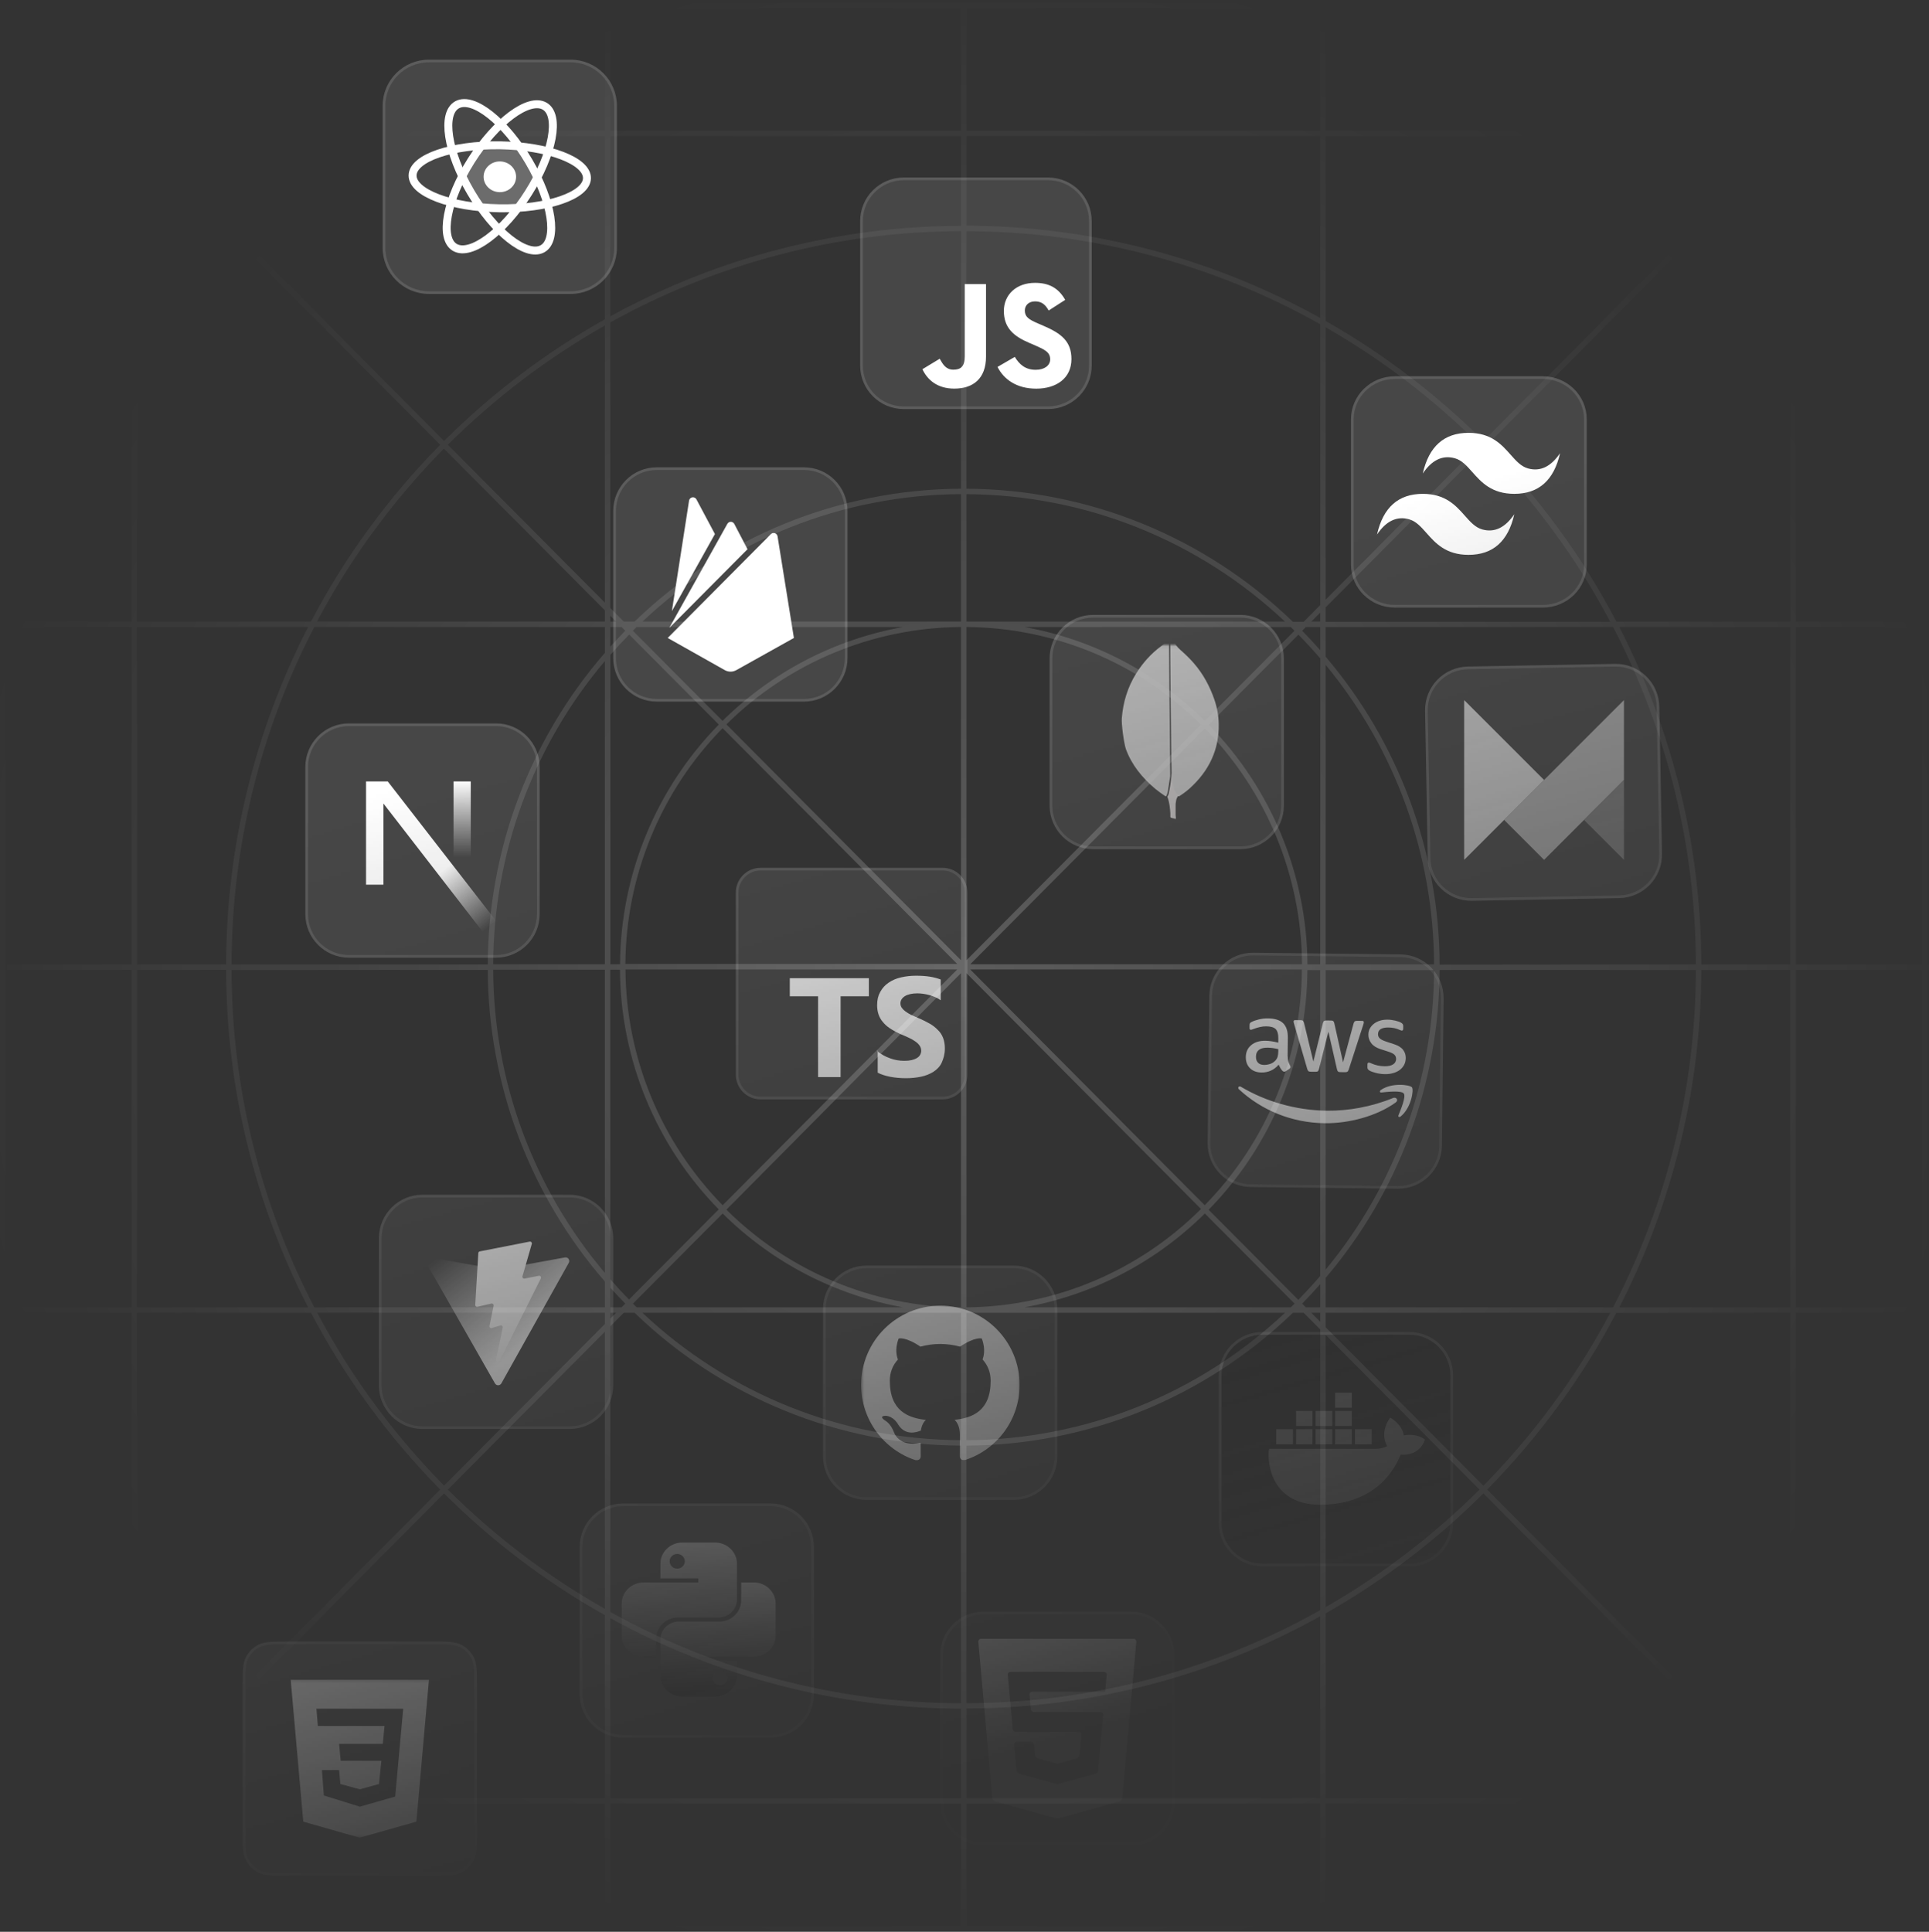 <svg width="664" height="665" viewBox="0 0 664 665" fill="none" xmlns="http://www.w3.org/2000/svg">
<rect x="0" y="0" width="664" height="665" fill="#333333" stroke="none"/>
<g clip-path="url(#clip0_738_2)">
<path opacity="0.2" d="M663.459 504.085V333.877H663.999V331.998H663.459V161.791C663.449 120.049 647.205 79.947 618.163 49.966V46.877H663.459V44.986H619.475L661.709 2.521L660.422 1.234L618.201 43.699V2.148H616.323V44.986H613.131C583.581 16.738 544.283 0.963 503.404 0.938H160.042C119.18 0.976 79.903 16.75 50.366 44.986H47.162V2.148H45.296V43.66L3.075 1.195L1.789 2.482L44.009 44.947H2.677V46.826H45.296V49.966C16.25 79.945 0.006 120.048 0 161.791V504.085C0.006 545.827 16.25 585.93 45.296 615.909V619.049H2.677V620.928H43.971L1.75 663.393L3.037 664.68L45.258 622.215V663.728H47.123V620.889H50.328C79.874 649.134 119.167 664.909 160.042 664.937H503.404C544.27 664.902 583.552 649.128 613.093 620.889H616.284V663.728H618.163V622.215L660.383 664.68L661.67 663.393L619.437 620.928H663.999V619.049H618.163V615.909C647.198 585.923 663.441 545.825 663.459 504.085ZM661.58 504.085C661.577 544.662 646.041 583.698 618.163 613.181V451.904H660.911V450.038H618.163V333.877H661.58V504.085ZM449.525 450.038L448.238 448.751C450.374 446.581 452.446 444.35 454.453 442.06V450.038H449.525ZM454.453 451.917V454.993L451.391 451.917H454.453ZM210.073 450.038V443.282C211.746 445.148 213.471 446.963 215.221 448.751L213.934 450.038H210.073ZM212.068 451.917L210.073 453.899V451.904L212.068 451.917ZM213.934 215.837L215.221 217.124C213.471 218.912 211.746 220.74 210.073 222.593V215.837H213.934ZM210.073 213.958V211.977L212.068 213.971L210.073 213.958ZM454.453 215.837V223.815C452.446 221.525 450.374 219.294 448.238 217.124L449.525 215.837H454.453ZM451.391 213.958L454.453 210.883V213.958H451.391ZM454.453 331.985H450.052C449.857 301.112 437.666 271.524 416.055 249.474L446.938 218.462C449.512 221.096 452.026 223.828 454.479 226.659L454.453 331.985ZM456.319 228.885C480.321 257.894 493.511 294.334 493.637 331.985H456.319V228.885ZM414.729 250.761C436.001 272.447 448 301.558 448.187 331.934H333.981L414.729 250.761ZM332.669 330.544V215.837C362.941 216.048 391.925 228.115 413.404 249.449L332.669 330.544ZM330.79 330.544L250.042 249.359C271.545 228.064 300.528 216.032 330.79 215.837V330.544ZM329.503 331.831H215.272C215.466 301.456 227.464 272.348 248.729 250.658L329.503 331.831ZM329.503 333.71L248.755 414.882C227.49 393.193 215.492 364.084 215.298 333.71H329.503ZM330.79 334.997V450.038C300.512 449.826 271.523 437.754 250.042 416.414L330.79 334.997ZM332.669 334.997L413.404 416.169C391.969 437.601 362.979 449.763 332.669 450.038V334.997ZM333.956 333.71H448.148C447.961 364.086 435.962 393.197 414.691 414.882L333.956 333.71ZM445.587 217.124L414.704 248.149C397.752 231.332 376.09 220.063 352.589 215.837H444.275L445.587 217.124ZM332.669 213.958V170.116C373.451 170.316 412.636 185.99 442.306 213.971L332.669 213.958ZM330.79 213.958H221.153C250.817 185.969 290.006 170.294 330.79 170.103V213.958ZM310.857 215.837C287.349 220.064 265.678 231.332 248.717 248.149L217.833 217.124L219.12 215.837H310.857ZM216.546 218.411L247.43 249.423C225.809 271.466 213.615 301.058 213.432 331.934H210.099V225.437C212.171 223.056 214.32 220.727 216.546 218.475V218.411ZM208.208 331.934H169.77C169.914 293.706 183.523 256.751 208.208 227.56V331.934ZM208.208 333.813V438.187C183.523 408.996 169.914 372.041 169.77 333.813H208.208ZM210.073 333.813H213.406C213.587 364.685 225.781 394.274 247.404 416.311L216.52 447.336C214.294 445.084 212.145 442.755 210.086 440.374L210.073 333.813ZM217.872 448.751L248.755 417.726C265.707 434.537 287.362 445.804 310.857 450.038H219.184L217.872 448.751ZM330.79 451.917V495.772C290.006 495.581 250.817 479.906 221.153 451.917H330.79ZM332.669 451.917H442.306C412.636 479.898 373.451 495.572 332.669 495.772V451.917ZM352.589 450.038C376.099 445.817 397.771 434.548 414.729 417.726L445.613 448.751L444.326 450.038H352.589ZM446.913 447.465L416.029 416.439C437.643 394.397 449.835 364.812 450.027 333.941H454.428V439.268C452.026 442.047 449.521 444.779 446.913 447.465ZM456.319 333.941H493.637C493.511 371.592 480.321 408.032 456.319 437.041V333.941ZM495.554 332.063C495.411 293.201 481.511 255.645 456.319 226.054V215.837H555.276C573.903 251.725 583.668 291.551 583.753 331.985L495.554 332.063ZM456.319 214.035V209.068L510.597 154.52C527.98 172.126 542.698 192.176 554.285 214.035H456.319ZM456.319 206.417V112.66C475.677 123.752 493.482 137.355 509.272 153.117L456.319 206.417ZM454.453 208.296L448.753 214.035H445.034C414.881 184.857 374.627 168.446 332.669 168.225V79.588C375.332 79.682 417.26 90.705 454.453 111.605V208.296ZM330.79 168.225C288.842 168.423 248.589 184.806 218.425 213.958H214.706L210.073 209.3V110.987C247.008 90.475 288.542 79.668 330.79 79.576V168.225ZM208.208 207.434L154.161 153.117C170.252 137.067 188.431 123.255 208.208 112.055V207.434ZM208.208 210.098V213.958H109.122C120.705 192.096 135.424 172.045 152.81 154.443L208.208 210.098ZM208.208 215.85V224.729C182.35 254.5 168.043 292.566 167.891 331.998H79.706C79.789 291.56 89.554 251.729 108.183 215.837L208.208 215.85ZM167.891 333.877C168.043 373.309 182.35 411.376 208.208 441.146V450.038H108.183C89.556 414.15 79.791 374.324 79.706 333.89L167.891 333.877ZM208.208 451.904V455.765L152.874 511.394C135.488 493.791 120.77 473.741 109.187 451.878L208.208 451.904ZM208.208 458.441V553.82C188.431 542.62 170.252 528.808 154.161 512.758L208.208 458.441ZM210.073 456.562L214.706 451.904H218.425C248.587 481.061 288.84 497.449 330.79 497.651V586.313C288.542 586.21 247.009 575.398 210.073 554.888V456.562ZM332.669 497.651C374.617 497.45 414.869 481.067 445.034 451.917H448.753L454.453 457.656V554.271C417.259 575.169 375.332 586.195 332.669 586.3V497.651ZM456.319 459.535L509.272 512.771C493.476 528.526 475.672 542.129 456.319 553.228V459.535ZM456.319 456.884V451.917H554.285C542.698 473.777 527.98 493.827 510.597 511.432L456.319 456.884ZM456.319 450.038V439.898C481.511 410.307 495.411 372.752 495.554 333.89H583.753C583.668 374.324 573.903 414.15 555.276 450.038H456.319ZM585.619 333.89H616.284V450.038H557.386C575.862 414.1 585.539 374.287 585.619 333.877V333.89ZM585.619 332.011C585.541 291.597 575.864 251.78 557.386 215.837H616.284V331.985L585.619 332.011ZM556.395 213.984C544.651 191.619 529.664 171.113 511.923 153.13L615.1 49.451L615.19 49.528C615.576 49.927 615.962 50.352 616.348 50.815V213.971L556.395 213.984ZM613.685 48.151L510.597 151.792C494.435 135.66 476.179 121.771 456.319 110.498V46.865H612.346L613.685 48.151ZM454.453 109.456C417.202 88.73 375.298 77.802 332.669 77.697V46.813H454.453V109.456ZM332.669 44.986V2.817H454.453V44.986H332.669ZM330.79 44.986H210.073V2.817H330.79V44.986ZM330.79 46.865V77.748C288.576 77.847 247.064 88.56 210.073 108.902V46.865H330.79ZM208.208 109.919C187.938 121.29 169.32 135.383 152.874 151.805L49.787 48.164L51.074 46.877H208.208V109.919ZM48.333 49.528L48.41 49.451L151.536 153.117C133.787 171.096 118.796 191.603 107.051 213.971H47.162V50.764C47.612 50.352 47.934 49.927 48.333 49.528ZM106.073 215.837C87.599 251.772 77.922 291.58 77.84 331.985H47.162V215.837H106.073ZM77.84 333.864C77.918 374.278 87.595 414.096 106.073 450.038H47.162V333.877L77.84 333.864ZM107.051 451.891C118.796 474.259 133.787 494.766 151.536 512.745L48.41 616.424L48.333 616.347C47.934 615.948 47.561 615.523 47.162 615.06V451.904L107.051 451.891ZM49.774 617.724L152.861 514.083C169.311 530.506 187.927 544.602 208.195 555.982V619.036H51.112L49.774 617.724ZM210.073 557.025C247.064 577.366 288.576 588.08 330.79 588.178V619.062H210.073V557.025ZM330.79 620.889V663.058H210.073V620.889H330.79ZM332.669 620.889H454.453V663.058H332.669V620.889ZM332.669 619.011V588.127C375.298 588.022 417.202 577.094 454.453 556.368V618.959L332.669 619.011ZM456.319 555.377C476.179 544.104 494.435 530.216 510.597 514.083L613.685 617.724L612.398 619.011H456.319V555.377ZM615.1 616.347L615.01 616.424L511.897 512.758C529.639 494.775 544.625 474.269 556.37 451.904H616.258V615.112L615.1 616.347ZM661.58 161.791V331.998H618.163V215.837H660.911V213.958H618.163V52.733C646.032 82.206 661.567 121.227 661.58 161.791ZM610.39 44.947H456.319V2.817H503.404C543.114 2.846 581.34 17.913 610.39 44.986V44.947ZM160.003 2.778H208.208V44.947H53.069C82.121 17.89 120.341 2.838 160.042 2.817L160.003 2.778ZM1.866 504.085V161.791C1.874 121.212 17.414 82.176 45.296 52.694V213.932H2.574V215.837H45.296V331.985H2.419V333.864H45.296V450.038H2.574V451.917H45.296V613.156C17.42 583.68 1.88 544.654 1.866 504.085ZM53.069 620.928H208.208V663.097H160.042C120.331 663.055 82.109 647.975 53.069 620.889V620.928ZM503.456 663.097H456.319V620.889H610.39C581.338 647.96 543.114 663.027 503.404 663.058L503.456 663.097Z" fill="url(#paint0_radial_738_2)"/>
<mask id="mask0_738_2" style="mask-type:alpha" maskUnits="userSpaceOnUse" x="-13" y="0" width="592" height="665">
<path d="M578.988 0H-12.797V664.938H578.988V0Z" fill="url(#paint1_linear_738_2)"/>
</mask>
<g mask="url(#mask0_738_2)">
<path d="M84.469 580.512C84.469 575.384 84.469 572.821 85.483 570.869C86.337 569.225 87.678 567.884 89.322 567.03C91.273 566.016 93.837 566.016 98.964 566.016H148.753C153.881 566.016 156.444 566.016 158.396 567.03C160.04 567.884 161.381 569.225 162.235 570.869C163.249 572.821 163.249 575.384 163.249 580.512V630.301C163.249 635.428 163.249 637.992 162.235 639.943C161.381 641.587 160.04 642.928 158.396 643.782C156.444 644.796 153.881 644.796 148.753 644.796H98.964C93.837 644.796 91.273 644.796 89.322 643.782C87.678 642.928 86.337 641.587 85.483 639.943C84.469 637.992 84.469 635.428 84.469 630.301V580.512Z" fill="white" fill-opacity="0.1"/>
<path d="M148.753 565.547H98.964H98.942C96.397 565.547 94.459 565.547 92.913 565.676C91.358 565.805 90.16 566.066 89.106 566.614C87.376 567.513 85.965 568.923 85.067 570.653C84.519 571.707 84.257 572.906 84.128 574.461C84 576.006 84 577.945 84 580.489V580.512V630.301V630.323C84 632.868 84 634.806 84.128 636.352C84.257 637.907 84.519 639.105 85.067 640.159C85.965 641.889 87.376 643.3 89.106 644.198C90.16 644.746 91.358 645.007 92.913 645.137C94.459 645.265 96.397 645.265 98.942 645.265H98.964H148.753H148.776C151.321 645.265 153.259 645.265 154.804 645.137C156.36 645.007 157.558 644.746 158.612 644.198C160.342 643.3 161.753 641.889 162.651 640.159C163.199 639.105 163.46 637.907 163.59 636.352C163.718 634.806 163.718 632.868 163.718 630.323V630.301V580.512V580.489C163.718 577.945 163.718 576.006 163.59 574.461C163.46 572.906 163.199 571.707 162.651 570.653C161.753 568.923 160.342 567.513 158.612 566.614C157.558 566.066 156.36 565.805 154.804 565.676C153.259 565.547 151.321 565.547 148.776 565.547H148.753Z" stroke="white" stroke-opacity="0.2" stroke-width="0.938"/>
<mask id="mask1_738_2" style="mask-type:luminance" maskUnits="userSpaceOnUse" x="96" y="578" width="56" height="55">
<path d="M151.056 578.209H96.66V632.605H151.056V578.209Z" fill="white"/>
</mask>
<g mask="url(#mask1_738_2)">
<path d="M100.06 578.209H147.656L143.327 627.081L123.806 632.604L104.394 627.079L100.06 578.209ZM138.794 588.211L108.922 588.204L109.405 594.147L132.353 594.151L131.775 600.307H116.725L117.269 606.139H131.281L130.451 614.123L123.856 615.946L117.156 614.11L116.73 609.328H110.815L111.472 618.065L123.858 621.925L136.036 618.458L138.794 588.214V588.211Z" fill="white"/>
</g>
<path d="M360.79 62.046H311.084C303.314 62.046 297.016 68.344 297.016 76.113V125.819C297.016 133.589 303.314 139.887 311.084 139.887H360.79C368.56 139.887 374.858 133.589 374.858 125.819V76.113C374.858 68.344 368.56 62.046 360.79 62.046Z" fill="white" fill-opacity="0.1"/>
<path d="M360.79 61.577H311.084C303.056 61.577 296.547 68.085 296.547 76.114V125.819C296.547 133.848 303.056 140.356 311.084 140.356H360.79C368.819 140.356 375.327 133.848 375.327 125.819V76.114C375.327 68.085 368.819 61.577 360.79 61.577Z" stroke="white" stroke-opacity="0.2" stroke-width="0.938"/>
<path d="M349.305 122.859C350.873 125.419 352.913 127.301 356.521 127.301C359.552 127.301 361.488 125.786 361.488 123.693C361.488 121.185 359.499 120.296 356.163 118.837L354.334 118.053C349.056 115.804 345.549 112.987 345.549 107.031C345.549 101.545 349.729 97.369 356.262 97.369C360.912 97.369 364.256 98.988 366.665 103.226L360.969 106.883C359.715 104.634 358.362 103.748 356.262 103.748C354.119 103.748 352.761 105.107 352.761 106.883C352.761 109.077 354.12 109.966 357.259 111.325L359.087 112.108C365.302 114.773 368.811 117.49 368.811 123.599C368.811 130.185 363.638 133.793 356.69 133.793C349.897 133.793 345.508 130.555 343.361 126.312L349.305 122.859ZM323.466 123.493C324.615 125.532 325.66 127.255 328.173 127.255C330.576 127.255 332.092 126.315 332.092 122.659V97.787H339.407V122.758C339.407 130.332 334.966 133.779 328.484 133.779C322.628 133.779 319.236 130.748 317.511 127.098L323.466 123.493Z" fill="white"/>
<path d="M196.417 21.469H147.648C139.361 21.469 132.643 28.187 132.643 36.475V85.243C132.643 93.53 139.361 100.249 147.648 100.249H196.417C204.704 100.249 211.422 93.53 211.422 85.243V36.475C211.422 28.187 204.704 21.469 196.417 21.469Z" fill="white" fill-opacity="0.1"/>
<path d="M196.417 21H147.648C139.102 21 132.174 27.928 132.174 36.475V85.243C132.174 93.789 139.102 100.717 147.648 100.717H196.417C204.963 100.717 211.891 93.789 211.891 85.243V36.475C211.891 27.928 204.963 21 196.417 21Z" stroke="white" stroke-opacity="0.2" stroke-width="0.938"/>
<path d="M171.856 71.702C188.428 71.972 201.942 67.338 202.039 61.351C202.137 55.364 188.781 50.292 172.209 50.022C155.636 49.752 142.123 54.387 142.025 60.373C141.928 66.36 155.283 71.432 171.856 71.702Z" stroke="white" stroke-width="2.739"/>
<path d="M162.021 66.117C170.086 79.831 181.106 88.594 186.635 85.69C192.163 82.786 190.107 69.314 182.042 55.6C173.977 41.886 162.957 33.123 157.428 36.027C151.9 38.931 153.956 52.403 162.021 66.117Z" stroke="white" stroke-width="2.739"/>
<path d="M162.199 55.277C153.692 68.721 151.198 82.118 156.629 85.201C162.06 88.284 173.36 79.884 181.867 66.44C190.374 52.996 192.868 39.598 187.437 36.516C182.006 33.433 170.706 41.833 162.199 55.277Z" stroke="white" stroke-width="2.739"/>
<path fill-rule="evenodd" clip-rule="evenodd" d="M183.374 61.117C182.598 59.529 181.733 57.917 180.781 56.299C179.83 54.682 178.839 53.138 177.823 51.677C175.982 51.517 174.075 51.417 172.118 51.385C170.162 51.353 168.252 51.391 166.407 51.491C165.343 52.918 164.303 54.429 163.3 56.014C162.296 57.6 161.379 59.184 160.551 60.746C161.327 62.334 162.192 63.946 163.144 65.564C164.096 67.183 165.089 68.73 166.107 70.192C167.947 70.353 169.853 70.452 171.807 70.484C173.762 70.516 175.67 70.478 177.514 70.378C178.579 68.949 179.622 67.436 180.626 65.848C181.63 64.262 182.547 62.679 183.374 61.117Z" fill="white" fill-opacity="0.2"/>
<path d="M171.97 66.15C175.059 66.201 177.601 63.872 177.649 60.95C177.696 58.028 175.231 55.618 172.143 55.568C169.054 55.518 166.512 57.846 166.464 60.768C166.417 63.69 168.882 66.1 171.97 66.15Z" fill="white"/>
<path d="M482.079 329.481L431.439 328.901C423.67 328.812 417.3 335.038 417.211 342.807L416.631 393.448C416.542 401.217 422.767 407.587 430.536 407.676L481.177 408.256C488.946 408.345 495.316 402.119 495.405 394.35L495.985 343.709C496.074 335.94 489.848 329.57 482.079 329.481Z" fill="white" fill-opacity="0.1"/>
<path d="M482.084 329.013L431.443 328.433C423.416 328.341 416.833 334.774 416.741 342.802L416.161 393.443C416.069 401.471 422.503 408.053 430.53 408.145L481.171 408.725C489.199 408.817 495.782 402.384 495.873 394.356L496.453 343.715C496.545 335.687 490.112 329.105 482.084 329.013Z" stroke="white" stroke-opacity="0.2" stroke-width="0.938"/>
<path d="M443.268 363.645C443.259 364.383 443.332 364.983 443.467 365.424C443.622 365.865 443.816 366.346 444.089 366.868C444.187 367.029 444.225 367.189 444.224 367.329C444.222 367.529 444.099 367.727 443.838 367.924L442.57 368.748C442.389 368.865 442.209 368.923 442.049 368.921C441.85 368.919 441.651 368.817 441.454 368.635C441.178 368.332 440.942 368.01 440.746 367.689C440.55 367.347 440.355 366.965 440.141 366.504C438.563 368.322 436.596 369.218 434.24 369.191C432.564 369.172 431.232 368.678 430.264 367.708C429.297 366.739 428.813 365.456 428.831 363.859C428.851 362.162 429.465 360.792 430.695 359.767C431.924 358.743 433.547 358.243 435.603 358.266C436.282 358.274 436.98 358.342 437.717 358.45C438.455 358.559 439.212 358.727 440.008 358.916L440.025 357.459C440.042 355.942 439.735 354.88 439.123 354.254C438.491 353.628 437.417 353.316 435.88 353.299C435.181 353.291 434.462 353.362 433.721 353.533C432.98 353.705 432.259 353.916 431.557 354.187C431.236 354.323 430.996 354.401 430.856 354.439C430.716 354.477 430.615 354.496 430.536 354.495C430.256 354.492 430.119 354.291 430.124 353.871L430.135 352.893C430.138 352.574 430.181 352.335 430.282 352.196C430.384 352.058 430.565 351.92 430.846 351.784C431.549 351.432 432.391 351.142 433.372 350.914C434.353 350.666 435.392 350.558 436.49 350.57C438.865 350.598 440.596 351.157 441.701 352.247C442.787 353.338 443.327 354.981 443.302 357.177L443.228 363.644L443.268 363.645ZM435.129 366.586C435.787 366.594 436.467 366.482 437.189 366.25C437.91 366.019 438.554 365.587 439.1 364.995C439.424 364.619 439.668 364.202 439.793 363.725C439.918 363.247 440.005 362.669 440.013 361.99L440.022 361.152C439.445 361.006 438.828 360.879 438.19 360.792C437.552 360.704 436.933 360.657 436.315 360.65C434.977 360.635 433.996 360.883 433.331 361.415C432.666 361.946 432.338 362.701 432.327 363.699C432.316 364.637 432.548 365.339 433.041 365.824C433.515 366.328 434.21 366.576 435.129 366.586ZM451.133 368.926C450.774 368.921 450.535 368.859 450.377 368.717C450.219 368.596 450.082 368.315 449.967 367.934L445.452 352.45C445.337 352.049 445.28 351.789 445.282 351.649C445.285 351.33 445.447 351.152 445.767 351.156L447.723 351.178C448.102 351.183 448.361 351.245 448.499 351.387C448.657 351.508 448.774 351.789 448.889 352.17L452.092 365.423L455.357 352.244C455.461 351.846 455.584 351.588 455.745 351.47C455.906 351.352 456.187 351.275 456.546 351.279L458.143 351.298C458.522 351.302 458.781 351.365 458.939 351.506C459.097 351.628 459.234 351.909 459.309 352.289L462.31 365.7L465.917 352.365C466.041 351.967 466.184 351.709 466.325 351.591C466.486 351.473 466.746 351.396 467.106 351.4L468.962 351.422C469.281 351.425 469.459 351.587 469.455 351.926C469.454 352.026 469.433 352.126 469.412 352.245C469.39 352.365 469.349 352.524 469.266 352.743L464.279 368.118C464.154 368.516 464.012 368.774 463.851 368.892C463.69 369.009 463.429 369.086 463.09 369.082L461.373 369.063C460.994 369.058 460.735 368.996 460.577 368.854C460.419 368.713 460.282 368.451 460.207 368.051L457.26 355.141L454.039 367.961C453.935 368.359 453.812 368.617 453.651 368.755C453.489 368.893 453.209 368.949 452.85 368.945L451.133 368.926ZM476.778 369.758C475.74 369.746 474.703 369.615 473.708 369.364C472.712 369.113 471.937 368.844 471.421 368.539C471.104 368.356 470.887 368.154 470.809 367.973C470.731 367.792 470.693 367.592 470.695 367.413L470.707 366.395C470.712 365.976 470.874 365.778 471.173 365.781C471.293 365.783 471.413 365.804 471.532 365.845C471.651 365.886 471.83 365.968 472.029 366.05C472.704 366.358 473.44 366.606 474.216 366.774C475.013 366.943 475.791 367.032 476.589 367.041C477.847 367.055 478.827 366.847 479.511 366.416C480.195 365.984 480.561 365.35 480.571 364.531C480.577 363.972 480.403 363.511 480.048 363.128C479.693 362.744 479.018 362.397 478.044 362.067L475.159 361.135C473.707 360.659 472.637 359.968 471.989 359.063C471.34 358.177 471.012 357.195 471.024 356.157C471.034 355.318 471.222 354.582 471.588 353.947C471.955 353.312 472.44 352.759 473.044 352.327C473.648 351.875 474.331 351.543 475.132 351.313C475.933 351.082 476.773 350.992 477.651 351.002C478.09 351.007 478.549 351.032 478.988 351.097C479.446 351.162 479.864 351.247 480.283 351.332C480.681 351.436 481.059 351.54 481.417 351.664C481.775 351.788 482.053 351.911 482.251 352.033C482.529 352.196 482.727 352.358 482.844 352.539C482.962 352.7 483.02 352.92 483.016 353.2L483.006 354.138C483.001 354.557 482.839 354.775 482.539 354.771C482.379 354.769 482.121 354.687 481.783 354.523C480.652 353.991 479.377 353.717 477.96 353.701C476.822 353.688 475.922 353.857 475.298 354.229C474.675 354.601 474.349 355.177 474.34 355.995C474.333 356.554 474.528 357.035 474.922 357.419C475.317 357.803 476.052 358.191 477.106 358.542L479.93 359.473C481.362 359.949 482.393 360.599 483.002 361.425C483.611 362.25 483.9 363.192 483.888 364.23C483.878 365.088 483.69 365.865 483.343 366.539C482.976 367.214 482.49 367.807 481.865 368.279C481.241 368.771 480.498 369.122 479.637 369.372C478.735 369.641 477.796 369.77 476.778 369.758Z" fill="white"/>
<path d="M480.44 379.503C473.817 384.278 464.246 386.744 456.042 386.65C444.544 386.518 434.232 382.148 426.488 374.992C425.876 374.426 426.444 373.673 427.177 374.121C435.585 379.129 445.99 382.222 456.79 382.346C464.076 382.43 472.098 381.004 479.499 377.975C480.603 377.488 481.527 378.716 480.44 379.503ZM483.21 376.421C482.384 375.333 477.667 375.837 475.528 376.072C474.888 376.145 474.795 375.585 475.379 375.172C479.162 372.58 485.321 373.41 486.029 374.296C486.738 375.203 485.749 381.36 482.202 384.274C481.658 384.727 481.141 384.483 481.388 383.887C482.209 381.92 484.036 377.488 483.21 376.421Z" fill="white"/>
<path d="M276.729 161.802H226.085C218.315 161.802 212.017 168.101 212.017 175.87V226.514C212.017 234.284 218.315 240.582 226.085 240.582H276.729C284.498 240.582 290.796 234.284 290.796 226.514V175.87C290.796 168.101 284.498 161.802 276.729 161.802Z" fill="white" fill-opacity="0.1"/>
<path d="M276.729 161.333H226.084C218.056 161.333 211.548 167.842 211.548 175.87V226.514C211.548 234.543 218.056 241.051 226.084 241.051H276.729C284.757 241.051 291.265 234.543 291.265 226.514V175.87C291.265 167.842 284.757 161.333 276.729 161.333Z" stroke="white" stroke-opacity="0.2" stroke-width="0.938"/>
<path d="M231.275 210.377L237.189 172.332C237.232 172.05 237.363 171.789 237.563 171.585C237.763 171.382 238.022 171.247 238.303 171.199C238.584 171.151 238.873 171.194 239.129 171.32C239.385 171.446 239.595 171.65 239.728 171.902L246.088 183.834L231.275 210.377ZM273.279 219.609L267.647 184.597C267.605 184.352 267.497 184.122 267.334 183.934C267.172 183.746 266.96 183.606 266.723 183.53C266.486 183.454 266.233 183.444 265.991 183.502C265.749 183.56 265.527 183.684 265.351 183.859L229.836 219.609L249.487 230.683C250.093 231.024 250.776 231.203 251.471 231.203C252.167 231.203 252.85 231.024 253.456 230.683L273.279 219.609ZM257.31 189.056L252.758 180.348C252.643 180.129 252.471 179.945 252.259 179.817C252.048 179.689 251.805 179.622 251.558 179.622C251.31 179.622 251.068 179.689 250.856 179.817C250.645 179.945 250.472 180.129 250.357 180.348L230.374 216.157L257.31 189.056Z" fill="white"/>
<path d="M426.937 212.597H376.293C368.523 212.597 362.225 218.896 362.225 226.665V277.309C362.225 285.079 368.523 291.377 376.293 291.377H426.937C434.706 291.377 441.004 285.079 441.004 277.309V226.665C441.004 218.896 434.706 212.597 426.937 212.597Z" fill="white" fill-opacity="0.1"/>
<path d="M426.936 212.128H376.292C368.264 212.128 361.756 218.637 361.756 226.665V277.309C361.756 285.338 368.264 291.846 376.292 291.846H426.936C434.965 291.846 441.473 285.338 441.473 277.309V226.665C441.473 218.637 434.965 212.128 426.936 212.128Z" stroke="white" stroke-opacity="0.2" stroke-width="0.938"/>
<mask id="mask2_738_2" style="mask-type:luminance" maskUnits="userSpaceOnUse" x="372" y="222" width="60" height="61">
<path d="M431.682 222.113L373.112 222L372.998 281.941L431.568 282.054L431.682 222.113Z" fill="white"/>
</mask>
<g mask="url(#mask2_738_2)">
<path d="M402.878 218.917L404.828 222.113C405.266 222.703 405.741 223.226 406.3 223.712C407.932 225.137 409.482 226.63 410.875 228.228C414.179 232.015 416.407 236.22 417.998 240.768C418.952 243.546 419.47 246.396 419.509 249.278C419.669 257.894 416.286 265.292 409.464 271.44C408.35 272.413 407.158 273.313 405.88 274.115C405.204 274.115 404.885 273.662 404.606 273.246C404.088 272.482 403.771 271.611 403.611 270.744C403.371 269.702 403.213 268.66 403.291 267.584V267.097C403.236 266.994 402.64 219.162 402.878 218.917Z" fill="#BABABA"/>
<path d="M402.377 218.984C402.297 218.847 402.217 218.951 402.137 219.018C402.176 219.706 401.896 220.319 401.458 220.905C400.977 221.487 400.339 221.933 399.7 222.413C396.146 225.051 393.349 228.237 391.109 231.801C388.129 236.597 386.593 241.737 386.157 247.149C385.958 249.101 386.877 255.989 387.595 257.976C389.553 263.252 393.07 267.673 397.625 271.51C398.744 272.434 399.94 273.291 401.178 274.115C401.538 274.115 401.577 273.839 401.66 273.635C401.818 273.197 401.938 272.751 402.02 272.298L402.822 267.16L402.377 218.984Z" fill="#B8B8B8"/>
<path d="M404.823 275.737C404.899 274.943 405.315 274.284 405.768 273.628C405.313 273.455 404.975 273.112 404.711 272.729C404.483 272.384 404.295 271.969 404.148 271.588C403.619 270.136 403.506 268.612 403.355 267.128V266.229C403.166 266.368 403.127 267.543 403.127 267.717C403.017 269.286 402.79 270.846 402.447 272.386C402.334 273.009 402.258 273.63 401.84 274.183C401.84 274.253 401.84 274.322 401.877 274.425C402.557 276.258 402.744 278.125 402.859 280.028V280.722C402.859 281.552 402.822 281.377 403.573 281.655C403.877 281.758 404.215 281.794 404.518 282C404.745 282 404.782 281.827 404.782 281.689L404.67 280.548V277.365C404.633 276.81 404.745 276.258 404.821 275.739L404.823 275.737Z" fill="#C2BFBF"/>
</g>
<path d="M324.46 299.666H261.822C257.624 299.666 254.22 303.07 254.22 307.268V369.906C254.22 374.105 257.624 377.508 261.822 377.508H324.46C328.659 377.508 332.062 374.105 332.062 369.906V307.268C332.062 303.07 328.659 299.666 324.46 299.666Z" fill="white" fill-opacity="0.1"/>
<path d="M324.46 299.197H261.822C257.365 299.197 253.751 302.811 253.751 307.268V369.906C253.751 374.364 257.365 377.977 261.822 377.977H324.46C328.918 377.977 332.531 374.364 332.531 369.906V307.268C332.531 302.811 328.918 299.197 324.46 299.197Z" stroke="white" stroke-opacity="0.2" stroke-width="0.938"/>
<path fill-rule="evenodd" clip-rule="evenodd" d="M302.122 361.654V369.257C303.353 369.896 304.858 370.366 306.531 370.685C308.203 371.004 310.027 371.156 311.852 371.156C313.676 371.156 315.349 370.99 317.021 370.641C318.693 370.291 320.062 369.712 321.278 368.967C322.509 368.161 323.559 367.143 324.167 365.774C324.775 364.406 325.246 362.886 325.246 360.909C325.246 359.526 325.033 358.325 324.623 357.26C324.212 356.196 323.619 355.284 322.798 354.524C322.023 353.718 321.126 353.003 320.062 352.395C318.997 351.787 317.781 351.15 316.413 350.572C315.409 350.161 314.588 349.765 313.676 349.37C312.886 348.975 312.202 348.579 311.7 348.184C311.137 347.773 310.712 347.349 310.408 346.908C310.103 346.452 309.951 345.949 309.951 345.387C309.951 344.87 310.087 344.398 310.362 343.973C310.637 343.547 311.016 343.197 311.502 342.893C311.989 342.589 312.597 342.361 313.327 342.194C314.041 342.027 314.832 341.951 315.759 341.951C316.398 341.951 317.067 341.998 317.736 342.093C318.435 342.189 319.15 342.337 319.864 342.534C320.579 342.732 321.278 342.975 321.993 343.279C322.662 343.583 323.285 343.933 323.817 344.328V337.184C322.662 336.743 321.384 336.407 320.016 336.195C318.648 335.982 317.127 335.875 315.303 335.875C313.479 335.875 311.806 336.073 310.134 336.453C308.461 336.833 307.093 337.441 305.877 338.277C304.645 339.098 303.748 340.102 302.988 341.47C302.274 342.747 301.924 344.207 301.924 346.031C301.924 348.312 302.578 350.289 303.9 351.809C305.208 353.482 307.245 354.697 309.83 355.913C310.879 356.339 311.806 356.765 312.718 357.175C313.631 357.586 314.391 358.012 314.999 358.452C315.653 358.893 316.17 359.38 316.519 359.897C316.899 360.414 317.097 361.022 317.097 361.721C317.097 362.208 316.978 362.664 316.747 363.089C316.516 363.515 316.154 363.88 315.668 364.184C315.181 364.488 314.588 364.731 313.844 364.914C313.129 365.081 312.323 365.172 311.259 365.172C309.587 365.172 307.914 364.883 306.394 364.306C304.721 363.728 303.201 362.861 301.833 361.721L302.122 361.654ZM289.351 342.954H299.081V336.721H271.867V342.954H281.597V370.776H289.351V342.954Z" fill="white"/>
<path d="M348.944 436.594H298.299C290.53 436.594 284.232 442.892 284.232 450.661V501.305C284.232 509.075 290.53 515.373 298.299 515.373H348.944C356.713 515.373 363.011 509.075 363.011 501.305V450.661C363.011 442.892 356.713 436.594 348.944 436.594Z" fill="white" fill-opacity="0.1"/>
<path d="M348.944 436.125H298.299C290.271 436.125 283.763 442.633 283.763 450.661V501.305C283.763 509.334 290.271 515.842 298.299 515.842H348.944C356.972 515.842 363.48 509.334 363.48 501.305V450.661C363.48 442.633 356.972 436.125 348.944 436.125Z" stroke="white" stroke-opacity="0.2" stroke-width="0.938"/>
<path d="M555.915 229.469L505.28 230.389C497.511 230.53 491.329 236.942 491.47 244.71L492.39 295.346C492.531 303.114 498.943 309.297 506.711 309.156L557.347 308.236C565.115 308.095 571.298 301.683 571.157 293.915L570.236 243.279C570.095 235.511 563.684 229.328 555.915 229.469Z" fill="white" fill-opacity="0.1"/>
<path d="M559 241L559 268.5L545.25 282.25L531.5 296L517.75 282.25L531.5 268.5L559 241Z" fill="#9C9C9C"/>
<path d="M555.906 229L505.271 229.92C497.244 230.066 490.855 236.692 491 244.719L491.921 295.355C492.066 303.382 498.692 309.771 506.719 309.625L557.355 308.705C565.382 308.559 571.771 301.933 571.625 293.906L570.705 243.271C570.559 235.243 563.933 228.854 555.906 229Z" stroke="white" stroke-opacity="0.2" stroke-width="0.938"/>
<path d="M531.5 268.5L517.75 282.25L504 296L504 241L517.75 254.75L531.5 268.5Z" fill="#BABABA"/>
<path d="M559 268.5L559 296L545.25 282.25L559 268.5Z" fill="#737373"/>
<mask id="mask3_738_2" style="mask-type:luminance" maskUnits="userSpaceOnUse" x="296" y="448" width="55" height="56">
<path d="M350.972 448.784H296.423V503.334H350.972V448.784Z" fill="white"/>
</mask>
<g mask="url(#mask3_738_2)">
<path d="M323.698 449.46C308.63 449.46 296.423 461.677 296.423 476.735C296.423 488.792 304.238 499.011 315.067 502.617C316.436 502.874 316.931 502.03 316.931 501.301C316.931 500.653 316.915 498.94 316.905 496.666C309.314 498.309 307.715 492.999 307.715 492.999C306.472 489.855 304.679 489.012 304.679 489.012C302.211 487.326 304.875 487.362 304.875 487.362C307.609 487.547 309.048 490.166 309.048 490.166C311.481 494.339 315.43 493.132 316.994 492.43C317.232 490.672 317.943 489.463 318.717 488.79C312.662 488.106 306.295 485.763 306.295 475.311C306.295 472.326 307.352 469.896 309.099 467.986C308.798 467.303 307.874 464.524 309.34 460.767C309.34 460.767 311.622 460.039 316.84 463.564C319.024 462.959 321.342 462.658 323.659 462.642C325.977 462.658 328.294 462.961 330.477 463.564C335.665 460.039 337.946 460.767 337.946 460.767C339.41 464.524 338.486 467.301 338.22 467.986C339.95 469.896 341.007 472.328 341.007 475.311C341.007 485.786 334.632 488.096 328.57 488.763C329.518 489.579 330.406 491.258 330.406 493.807C330.406 497.455 330.372 500.394 330.372 501.282C330.372 501.991 330.849 502.843 332.254 502.569C343.164 499.001 350.969 488.773 350.969 476.733C350.969 461.676 338.762 449.458 323.695 449.458L323.698 449.46Z" fill="white"/>
</g>
<path d="M196.073 412.209H145.428C137.659 412.209 131.361 418.508 131.361 426.277V476.921C131.361 484.691 137.659 490.989 145.428 490.989H196.073C203.842 490.989 210.14 484.691 210.14 476.921V426.277C210.14 418.508 203.842 412.209 196.073 412.209Z" fill="white" fill-opacity="0.1"/>
<path d="M196.072 411.74H145.428C137.4 411.74 130.892 418.249 130.892 426.277V476.921C130.892 484.95 137.4 491.458 145.428 491.458H196.072C204.101 491.458 210.609 484.95 210.609 476.921V426.277C210.609 418.249 204.101 411.74 196.072 411.74Z" stroke="white" stroke-opacity="0.2" stroke-width="0.938"/>
<path d="M195.783 434.714L172.576 476.212C172.097 477.069 170.866 477.074 170.379 476.221L146.712 434.718C146.182 433.789 146.977 432.663 148.03 432.852L171.262 437.004C171.41 437.031 171.562 437.03 171.71 437.003L194.456 432.857C195.505 432.666 196.303 433.783 195.783 434.714Z" fill="url(#paint2_linear_738_2)"/>
<path d="M182.328 427.404L165.154 430.769C165.017 430.796 164.893 430.868 164.801 430.973C164.709 431.078 164.654 431.211 164.646 431.351L163.59 449.193C163.584 449.291 163.601 449.389 163.639 449.479C163.678 449.569 163.737 449.649 163.812 449.712C163.887 449.775 163.975 449.82 164.071 449.843C164.166 449.866 164.265 449.867 164.361 449.845L169.142 448.741C169.59 448.638 169.994 449.032 169.902 449.482L168.481 456.438C168.386 456.907 168.825 457.307 169.282 457.168L172.236 456.271C172.694 456.132 173.134 456.533 173.037 457.002L170.779 467.928C170.638 468.612 171.547 468.985 171.926 468.399L172.179 468.007L186.174 440.079C186.408 439.612 186.004 439.079 185.49 439.178L180.568 440.128C180.106 440.217 179.713 439.786 179.843 439.334L183.055 428.198C183.186 427.744 182.791 427.313 182.328 427.404Z" fill="url(#paint3_linear_738_2)"/>
<path d="M170.752 249.96H120.108C112.338 249.96 106.04 256.259 106.04 264.028V314.672C106.04 322.442 112.338 328.74 120.108 328.74H170.752C178.521 328.74 184.819 322.442 184.819 314.672V264.028C184.819 256.259 178.521 249.96 170.752 249.96Z" fill="white" fill-opacity="0.1"/>
<path d="M170.752 249.491H120.107C112.079 249.491 105.571 256 105.571 264.028V314.672C105.571 322.701 112.079 329.209 120.107 329.209H170.752C178.78 329.209 185.288 322.701 185.288 314.672V264.028C185.288 256 178.78 249.491 170.752 249.491Z" stroke="white" stroke-opacity="0.2" stroke-width="0.938"/>
<path d="M162.048 269H156.121V304.551H162.048V269Z" fill="url(#paint4_linear_738_2)"/>
<path d="M173.158 320.115L133.478 269H126V304.537H131.982V276.596L168.464 323.733C170.109 322.629 171.679 321.421 173.158 320.115Z" fill="url(#paint5_linear_738_2)"/>
<path d="M389.272 555.7H338.628C330.858 555.7 324.56 561.999 324.56 569.768V620.412C324.56 628.182 330.858 634.48 338.628 634.48H389.272C397.041 634.48 403.339 628.182 403.339 620.412V569.768C403.339 561.999 397.041 555.7 389.272 555.7Z" fill="white" fill-opacity="0.1"/>
<path d="M389.272 555.232H338.627C330.599 555.232 324.091 561.741 324.091 569.769V620.413C324.091 628.442 330.599 634.95 338.627 634.95H389.272C397.3 634.95 403.808 628.442 403.808 620.413V569.769C403.808 561.741 397.3 555.232 389.272 555.232Z" stroke="white" stroke-opacity="0.2" stroke-width="0.938"/>
<path d="M337.695 564.141C337.128 564.141 336.705 564.603 336.756 565.168L341.538 618.816C341.589 619.381 342.077 619.968 342.624 620.12L362.92 625.755C363.467 625.907 364.361 625.907 364.908 625.755L385.266 620.111C385.813 619.959 386.302 619.373 386.352 618.808L391.143 565.168C391.194 564.603 390.77 564.141 390.203 564.141H337.695ZM380.957 576.445C380.912 576.949 380.834 577.824 380.783 578.389L380.657 579.796C380.607 580.361 380.534 581.169 380.496 581.592C380.458 582.014 380.422 582.36 380.416 582.36C380.409 582.36 379.94 582.36 379.372 582.36H364.981C364.413 582.36 363.944 582.36 363.938 582.36C363.932 582.36 363.463 582.36 362.895 582.36H355.316C354.749 582.36 354.326 582.822 354.376 583.387L354.818 588.329C354.869 588.894 355.374 589.356 355.942 589.356H362.896C363.463 589.356 363.932 589.356 363.938 589.356C363.945 589.356 364.414 589.356 364.981 589.356H376.934C377.501 589.356 378.379 589.356 378.885 589.356C379.39 589.356 379.766 589.769 379.721 590.273C379.675 590.777 379.596 591.652 379.546 592.217L378.124 608.149C378.073 608.714 378.009 609.436 377.981 609.753C377.953 610.07 377.483 610.454 376.936 610.605L364.943 613.931C364.397 614.082 363.942 614.208 363.934 614.209C363.925 614.211 363.471 614.089 362.924 613.937L350.919 610.606C350.372 610.454 349.884 609.867 349.833 609.302L349.06 600.628C349.01 600.063 349.433 599.601 350.001 599.601H351.096C351.664 599.601 352.592 599.601 353.159 599.601H354.793C355.36 599.601 355.866 600.063 355.916 600.628L356.219 604.024C356.27 604.589 356.759 605.172 357.307 605.32L362.923 606.837C363.47 606.985 363.92 607.106 363.923 607.106C363.925 607.106 364.375 606.984 364.923 606.836L370.549 605.316C371.096 605.168 371.586 604.585 371.637 604.02L372.247 597.217C372.297 596.652 371.875 596.19 371.307 596.19H364.981C364.414 596.19 363.945 596.19 363.938 596.19C363.932 596.19 363.463 596.19 362.896 596.19H349.695C349.127 596.19 348.622 595.727 348.572 595.162L347.075 578.389C347.024 577.824 346.946 576.949 346.901 576.445C346.856 575.941 347.284 575.528 347.851 575.528H362.896C363.463 575.528 363.932 575.528 363.938 575.528C363.945 575.528 364.414 575.528 364.981 575.528H380.007C380.575 575.528 381.002 575.941 380.957 576.445Z" fill="white"/>
<path d="M531.09 130.463H480.129C472.311 130.463 465.973 136.679 465.973 144.348V194.334C465.973 202.003 472.311 208.219 480.129 208.219H531.09C538.908 208.219 545.246 202.003 545.246 194.334V144.348C545.246 136.679 538.908 130.463 531.09 130.463Z" fill="white" fill-opacity="0.1"/>
<path d="M531.09 130H480.129C472.05 130 465.501 136.424 465.501 144.348V194.334C465.501 202.258 472.05 208.682 480.129 208.682H531.09C539.168 208.682 545.718 202.258 545.718 194.334V144.348C545.718 136.424 539.168 130 531.09 130Z" stroke="white" stroke-opacity="0.2" stroke-width="0.938"/>
<path fill-rule="evenodd" clip-rule="evenodd" d="M505.5 149C497.1 149 491.85 153.667 489.75 163C492.9 158.333 496.575 156.583 500.775 157.75C503.171 158.415 504.884 160.348 506.78 162.485C509.868 165.969 513.443 170 521.25 170C529.65 170 534.9 165.333 537 156C533.85 160.667 530.175 162.417 525.975 161.25C523.579 160.585 521.866 158.652 519.97 156.515C516.882 153.031 513.307 149 505.5 149ZM489.75 170C481.35 170 476.1 174.667 474 184C477.15 179.333 480.825 177.583 485.025 178.75C487.421 179.416 489.134 181.348 491.03 183.485C494.118 186.969 497.693 191 505.5 191C513.9 191 519.15 186.333 521.25 177C518.1 181.667 514.425 183.417 510.225 182.25C507.829 181.585 506.116 179.652 504.22 177.515C501.132 174.031 497.557 170 489.75 170Z" fill="white"/>
<path d="M485.181 459.469H434.537C426.767 459.469 420.469 465.767 420.469 473.537V524.181C420.469 531.95 426.767 538.249 434.537 538.249H485.181C492.95 538.249 499.249 531.95 499.249 524.181V473.537C499.249 465.767 492.95 459.469 485.181 459.469Z" fill="#2B2B2B"/>
<path d="M490.502 495.566C490.502 495.566 488.112 493.31 483.201 494.106C482.67 490.257 478.555 488 478.555 488C478.555 488 474.705 492.646 477.493 497.823C476.696 498.221 475.369 498.752 473.378 498.752H436.873C436.21 501.274 436.21 518 454.528 518C467.67 518 477.493 511.894 482.139 500.743C489.042 501.274 490.502 495.566 490.502 495.566Z" fill="#797979"/>
<path d="M466.41 494.593H472.16ZM459.566 494.593H465.315ZM452.859 494.593H458.608ZM446.152 494.593H451.764ZM439.308 494.593H445.057ZM446.152 488.297H451.764ZM452.859 488.297H458.608ZM459.566 488.297H465.315ZM459.566 482H465.315Z" fill="black"/>
<path d="M466.41 494.593H472.16M459.566 494.593H465.315M452.859 494.593H458.608M446.152 494.593H451.764M439.308 494.593H445.057M446.152 488.297H451.764M452.859 488.297H458.608M459.566 488.297H465.315M459.566 482H465.315" stroke="#7A7A7A" stroke-width="5.202"/>
<path d="M485.181 459H434.537C426.508 459 420 465.508 420 473.537V524.181C420 532.209 426.508 538.717 434.537 538.717H485.181C493.209 538.717 499.717 532.209 499.717 524.181V473.537C499.717 465.508 493.209 459 485.181 459Z" stroke="white" stroke-opacity="0.2" stroke-width="0.938"/>
<path d="M265.181 518.468H214.537C206.767 518.468 200.469 524.766 200.469 532.536V583.18C200.469 590.949 206.767 597.248 214.537 597.248H265.181C272.95 597.248 279.249 590.949 279.249 583.18V532.536C279.249 524.766 272.95 518.468 265.181 518.468Z" fill="white" fill-opacity="0.1"/>
<path d="M265.181 518H214.537C206.508 518 200 524.508 200 532.537V583.181C200 591.209 206.508 597.718 214.537 597.718H265.181C273.209 597.718 279.717 591.209 279.717 583.181V532.537C279.717 524.508 273.209 518 265.181 518Z" stroke="white" stroke-opacity="0.2" stroke-width="0.938"/>
<path fill-rule="evenodd" clip-rule="evenodd" d="M234.853 531C230.694 531 227.322 534.264 227.322 538.291V543.339H240.355V544.741H221.53C217.371 544.741 214 548.005 214 552.032V562.969C214 566.995 217.371 570.259 221.53 570.259H225.874V564.09C225.874 560.064 229.246 556.799 233.405 556.799H247.306C250.825 556.799 253.678 554.037 253.678 550.63V538.291C253.678 534.264 250.307 531 246.148 531H234.853ZM233.115 539.974C234.554 539.974 235.721 538.844 235.721 537.45C235.721 536.056 234.554 534.926 233.115 534.926C231.675 534.926 230.508 536.056 230.508 537.45C230.508 538.844 231.675 539.974 233.115 539.974Z" fill="url(#paint6_linear_738_2)"/>
<path fill-rule="evenodd" clip-rule="evenodd" d="M246.147 584C250.306 584 253.678 580.736 253.678 576.709V571.662H240.645V570.26H259.47C263.629 570.26 267 566.995 267 562.968V552.032C267 548.005 263.629 544.741 259.47 544.741H255.126V550.91C255.126 554.937 251.754 558.201 247.596 558.201H233.694C230.175 558.201 227.322 560.963 227.322 564.37V576.709C227.322 580.736 230.694 584 234.852 584H246.147ZM247.885 575.027C246.446 575.027 245.279 576.157 245.279 577.55C245.279 578.944 246.446 580.074 247.885 580.074C249.325 580.074 250.492 578.944 250.492 577.55C250.492 576.157 249.325 575.027 247.885 575.027Z" fill="url(#paint7_linear_738_2)"/>
</g>
</g>
<defs>
<radialGradient id="paint0_radial_738_2" cx="0" cy="0" r="1" gradientUnits="userSpaceOnUse" gradientTransform="translate(332 332.938) rotate(90) scale(349.759)">
<stop stop-color="white"/>
<stop offset="1" stop-color="white" stop-opacity="0"/>
</radialGradient>
<linearGradient id="paint1_linear_738_2" x1="141.949" y1="-81.593" x2="363.282" y2="699.638" gradientUnits="userSpaceOnUse">
<stop offset="0.417"/>
<stop offset="0.881" stop-opacity="0.02"/>
</linearGradient>
<linearGradient id="paint2_linear_738_2" x1="146.134" y1="436.2" x2="171.163" y2="470.191" gradientUnits="userSpaceOnUse">
<stop stop-color="white" stop-opacity="0"/>
<stop offset="1" stop-color="white"/>
</linearGradient>
<linearGradient id="paint3_linear_738_2" x1="173.415" y1="428.318" x2="178.563" y2="463.638" gradientUnits="userSpaceOnUse">
<stop offset="0" stop-color="white"/>
</linearGradient>
<linearGradient id="paint4_linear_738_2" x1="159.08" y1="268.99" x2="158.974" y2="295.098" gradientUnits="userSpaceOnUse">
<stop stop-color="white"/>
<stop offset="1" stop-color="white" stop-opacity="0"/>
</linearGradient>
<linearGradient id="paint5_linear_738_2" x1="145.41" y1="305.371" x2="161.161" y2="324.893" gradientUnits="userSpaceOnUse">
<stop stop-color="white"/>
<stop offset="1" stop-color="white" stop-opacity="0"/>
</linearGradient>
<linearGradient id="paint6_linear_738_2" x1="233.839" y1="531" x2="233.839" y2="570.259" gradientUnits="userSpaceOnUse">
<stop stop-color="#BCBCBC"/>
<stop offset="1" stop-color="#4B4B4B"/>
</linearGradient>
<linearGradient id="paint7_linear_738_2" x1="247.161" y1="544.741" x2="247.161" y2="584" gradientUnits="userSpaceOnUse">
<stop offset="0" stop-color="#BDBDBD"/>
<stop offset="0.967" stop-color="#272727"/>
</linearGradient>
<clipPath id="clip0_738_2">
<rect width="664" height="665" fill="white"/>
</clipPath>
</defs>
</svg>
